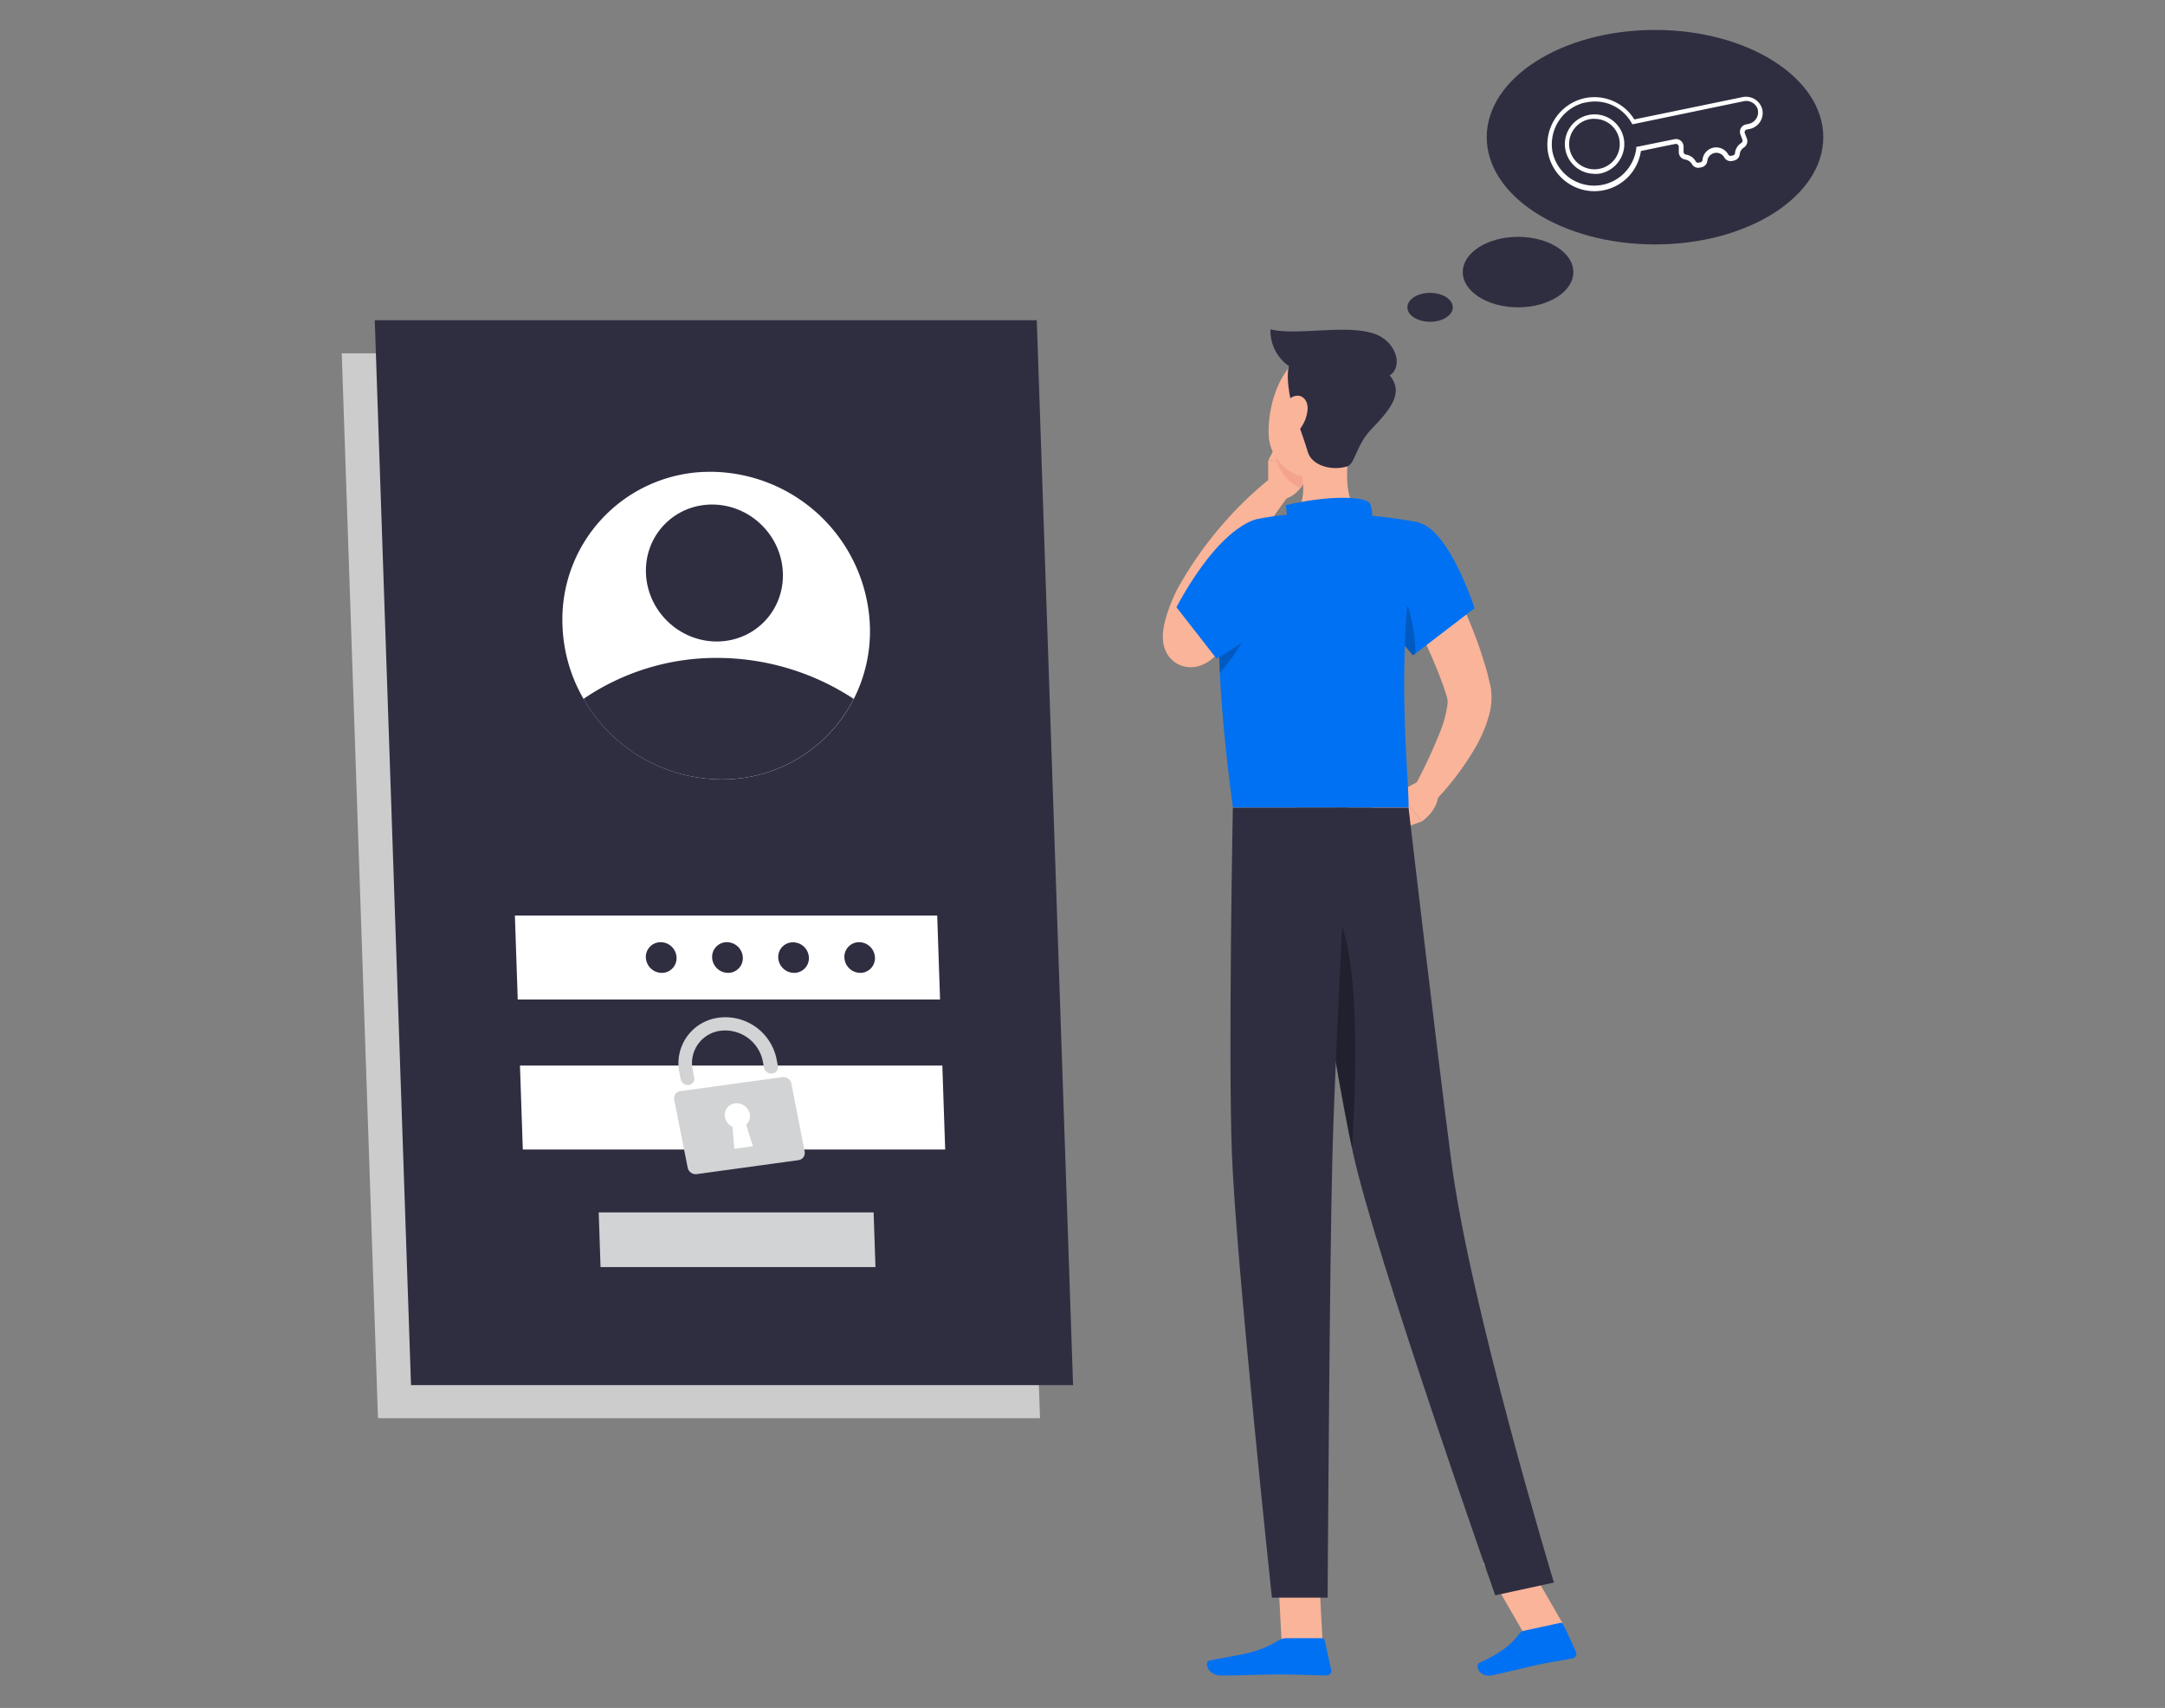 <svg id="a7e60a15-b949-460d-9c0d-a87f59270aab" data-name="Layer 1" xmlns="http://www.w3.org/2000/svg" width="865.76" height="682.89" viewBox="0 0 865.76 682.89"><rect x="0" y="0" width="865.76" height="682.89" fill="#808080" stroke="none"/><polygon points="415.89 567.04 151.15 567.04 136.66 141.27 401.4 141.27 415.89 567.04" fill="#ccc"/><polygon points="429.11 553.82 164.36 553.82 149.86 128.05 414.6 128.05 429.11 553.82" fill="#2f2e41"/><ellipse cx="286.38" cy="250.15" rx="73.21" ry="75.75" transform="translate(-92.77 279.01) rotate(-45.49)" fill="#2f2e41"/><path d="M347.86,250.17a59.69,59.69,0,0,1-6.44,29.27,58.89,58.89,0,0,1-52.94,32.18,63.91,63.91,0,0,1-55.12-32.18,62.46,62.46,0,0,1-8.42-29.27,59,59,0,0,1,56.4-61.48c1,0,2-.06,3-.05A64.06,64.06,0,0,1,347.86,250.17Z" fill="#fff"/><path d="M341.39,279.44a58.92,58.92,0,0,1-52.95,32.18,63.89,63.89,0,0,1-55.11-32.18,94.26,94.26,0,0,1,53.51-16.39A99.71,99.71,0,0,1,341.39,279.44Z" fill="#2f2e41"/><ellipse cx="285.68" cy="229.11" rx="26.92" ry="27.85" transform="translate(-77.97 272.22) rotate(-45.49)" fill="#2f2e41"/><polygon points="375.92 399.63 207.04 399.63 205.9 366.07 374.78 366.07 375.92 399.63" fill="#fff"/><polygon points="377.97 459.61 209.07 459.61 207.93 426.05 376.83 426.05 377.97 459.61" fill="#fff"/><path d="M312.79,430.68l-40.7,5.59a2.84,2.84,0,0,0-2.5,3.14,1.55,1.55,0,0,0,0,.21L275,466.9a3.27,3.27,0,0,0,3.61,2.55l40.7-5.59a2.86,2.86,0,0,0,2.48-3.19l0-.18-5.34-27.28A3.24,3.24,0,0,0,312.79,430.68ZM301.1,458.31l-7.46,1-.73-8.8a5.21,5.21,0,0,1-3-3.72,4.65,4.65,0,0,1,3.56-5.52l.47-.08a5.32,5.32,0,0,1,5.89,4.16,4.55,4.55,0,0,1-1.45,4.34Z" fill="#d1d3d4"/><path d="M308.76,429.2h0a2.92,2.92,0,0,1-3.21-2.25l-.52-2.67A15.35,15.35,0,0,0,289,412.05a13,13,0,0,0-12,15.64l.59,3.08a2.5,2.5,0,0,1-1.95,3l-.23,0h0a2.86,2.86,0,0,1-3.2-2.25l-.51-2.6a18.36,18.36,0,0,1,14.17-21.76l.75-.14a20.87,20.87,0,0,1,23.86,16.16l.6,3.06a2.5,2.5,0,0,1-2,2.94Z" fill="#d1d3d4"/><polygon points="350.09 506.61 240.15 506.61 239.42 484.76 349.35 484.76 350.09 506.61" fill="#d1d3d4"/><path d="M297.05,382.85a5.88,5.88,0,0,1-5.64,6.13h-.29a6.4,6.4,0,0,1-6.35-6.14,5.88,5.88,0,0,1,5.64-6.12h.28A6.4,6.4,0,0,1,297.05,382.85Z" fill="#2f2e41"/><path d="M270.54,382.85a5.87,5.87,0,0,1-5.61,6.13h-.32a6.4,6.4,0,0,1-6.34-6.14,5.89,5.89,0,0,1,5.65-6.12h.28A6.37,6.37,0,0,1,270.54,382.85Z" fill="#2f2e41"/><path d="M323.47,382.85a5.88,5.88,0,0,1-5.64,6.13h-.29a6.38,6.38,0,0,1-6.34-6.14,5.87,5.87,0,0,1,5.67-6.07h.28A6.37,6.37,0,0,1,323.47,382.85Z" fill="#2f2e41"/><path d="M349.89,382.85a5.88,5.88,0,0,1-5.61,6.13H344a6.4,6.4,0,0,1-6.34-6.14,5.88,5.88,0,0,1,5.65-6.12h.28A6.38,6.38,0,0,1,349.89,382.85Z" fill="#2f2e41"/><path d="M572.4,218.83c2.48,4,4.55,7.79,6.68,11.76s4,8,5.93,12a171.8,171.8,0,0,1,9.5,25.6c.34,1.1.58,2.28.86,3.41l.41,1.74.21.86.24,1.41a25.55,25.55,0,0,1-.58,9.62,54.29,54.29,0,0,1-5.81,13.89,110.57,110.57,0,0,1-16.56,21.68l-7.85-5.92a208.07,208.07,0,0,0,10.5-22.38,46.41,46.41,0,0,0,2.85-10.49,8.34,8.34,0,0,0-.15-3.3l-.75-2.28c-.29-.93-.57-1.86-.93-2.81a210.08,210.08,0,0,0-9.82-22.52c-3.73-7.46-7.74-14.92-11.75-22Z" fill="#f9b499"/><path d="M567.43,312.32l-8.58,4.53,9.84,11.53s6.16-4.16,6.44-10.5Z" fill="#f9b499"/><polygon points="547.35 323.96 557.88 332.33 568.69 328.38 558.85 316.86 547.35 323.96" fill="#f9b499"/><path d="M507.13,196.19V184l16.18,1.87s-.26,10.51-9.32,13.61Z" fill="#f9b499"/><polygon points="511.79 175.16 523.18 178.44 523.39 185.92 507.21 183.96 511.79 175.16" fill="#f9b499"/><path d="M523.18,178.44l-11.39-3.28-2.22,4.25a18.16,18.16,0,0,0,10.52,15.81,17.78,17.78,0,0,0,3.3-9.32Z" fill="#f4a48e" style="isolation:isolate"/><path d="M540.11,176.69c-1.86,9.6-3,22.89,3.73,29.29,0,0-2.61,9.73-20.51,9.73-19.59,0-9.41-8.54-9.41-8.54,8.14-2.53,8.07-11.8,6.21-19.26Z" fill="#f9b499"/><path d="M547.48,212.39c1.75-2.46,1.67-10.27-.19-11.65-3-2.22-15.88-2.74-33.2,1.25,1.86,7.57-2.15,11.52-2.15,11.52Z" fill="#0071f2"/><polygon points="528.9 656.55 512.52 656.55 510.89 626.17 527.27 626.17 528.9 656.55" fill="#f9b499"/><polygon points="625.7 650.47 609.46 653.25 593.13 624.96 609.39 622.19 625.7 650.47" fill="#f9b499"/><path d="M609.5,652l14.42-3.11a1.12,1.12,0,0,1,1.26.63l5,10.85a1.86,1.86,0,0,1-.82,2.51,1.84,1.84,0,0,1-.56.18c-5,1-7.55,1.23-13.87,2.59-3.9.85-12.7,3-18.08,4.15s-7.24-4-5.13-5c9.41-4.31,13.33-8.1,15.88-11.62A3.17,3.17,0,0,1,609.5,652Z" fill="#0071f2"/><path d="M514.29,655h14.32a1.15,1.15,0,0,1,1.12.89l2.59,11.65a1.86,1.86,0,0,1-1.32,2.29,1.66,1.66,0,0,1-.55.06c-5.16-.09-12.62-.39-19.11-.39-7.6,0-14.15.41-23.06.41-5.39,0-6.88-5.44-4.62-5.94,10.25-2.24,18.64-2.48,27.5-8A6.13,6.13,0,0,1,514.29,655Z" fill="#0071f2"/><path d="M567.29,209c12.29,2.82,22.38,34.19,22.38,34.19L565.11,262a54,54,0,0,1-13.05-24.24C547.72,221.27,554.73,206.07,567.29,209Z" fill="#0071f2"/><path d="M502.66,246.4c-3.06,3.3-6.12,6.25-9.33,9.32-1.58,1.49-3.18,3-4.82,4.42L486,262.32l-.62.54-1.06.86a15.39,15.39,0,0,1-3.6,2.13,11.86,11.86,0,0,1-4.55.93,11.34,11.34,0,0,1-3.91-.69,11,11,0,0,1-6.64-7.2,12.44,12.44,0,0,1-.54-2.78,18.41,18.41,0,0,1,0-3.32,23.74,23.74,0,0,1,.35-2.4,47.14,47.14,0,0,1,2.16-7.46,69.17,69.17,0,0,1,2.89-6.75c1.2-2.36,2.34-4.1,3.47-6.07a151.71,151.71,0,0,1,15.76-21.37,143.64,143.64,0,0,1,19.11-18.12l6.86,7.06c-4.81,6.45-9.55,13.37-13.93,20.18a217.73,217.73,0,0,0-11.93,21c-.8,1.75-1.87,3.73-2.37,5.15a46.63,46.63,0,0,0-1.73,5,33,33,0,0,0-1.07,4.7c0,.25,0,.5,0,.74v-.16a5.06,5.06,0,0,0-.24-1.23,7.93,7.93,0,0,0-2.14-3.47,9.1,9.1,0,0,0-3.08-1.87,8.8,8.8,0,0,0-3.13-.57,7.52,7.52,0,0,0-3,.57,6.23,6.23,0,0,0-.93.47l.7-.65,2.26-2,4.46-4.18c2.94-2.78,5.91-5.74,8.7-8.5Z" fill="#f9b499"/><path d="M556.76,232c6.68,6.6,8.86,18.64,9.32,29.08L565,262a54,54,0,0,1-13-24.24c-.24-1-.47-1.86-.63-2.93Z" opacity="0.2" style="isolation:isolate"/><path d="M489.62,222c-2.68,14.17-4.36,43.27,3.42,100.88h70.21c.48-10.75-6.28-63.29,4.1-114a185.5,185.5,0,0,0-23.49-3,260.4,260.4,0,0,0-29.83,0c-3.28.3-6.53.79-9.32,1.29A18.65,18.65,0,0,0,489.62,222Z" fill="#0071f2"/><path d="M500.36,243l-12.67-3c-.4,7.69-.43,17.19.13,29C493.65,262.32,501.11,252,500.36,243Z" opacity="0.2" style="isolation:isolate"/><path d="M546.34,162.67c-3.36,12.57-4.7,20.1-12.45,25.32-11.66,7.94-26.2-1.16-26.57-14.43-.41-12,5.16-30.54,18.64-33.08a17.75,17.75,0,0,1,20.38,22.19Z" fill="#f9b499"/><path d="M516.92,163.14c-.63-1.68-3.52-14.68-.8-18s33.76-.93,38.35,3.58c7.62,7.46,2.33,14.17-6,22.8-6.26,6.49-6.5,13.8-9.67,14.92-5.59,1.86-14.13.11-15.85-5.8S516.92,163.14,516.92,163.14Z" fill="#2f2e41"/><path d="M550.7,133.88c-11-4.66-31.52.51-42.64-2.18a17.11,17.11,0,0,0,14.19,17.45,145.81,145.81,0,0,0,28,2.59C562.41,151.19,560,137.86,550.7,133.88Z" fill="#2f2e41"/><path d="M522.89,163.66a14.82,14.82,0,0,1-3.73,8.7c-2.87,3.16-5.86,1.18-6.36-2.64-.45-3.47.48-9.32,4-11S523.13,159.76,522.89,163.66Z" fill="#f9b499"/><path d="M517.93,323S532.84,423.18,541,460.73c8.93,41.11,56.92,177.12,56.92,177.12l23.47-5.09s-33.56-110.86-41-168.34c-5.78-44.15-17.13-141.49-17.13-141.49Z" fill="#2f2e41"/><path d="M527.34,358.67c17.21,3.38,15.38,67.55,13.31,100.57-5-23.34-12.23-68.24-17.19-100.1A5.91,5.91,0,0,1,527.34,358.67Z" opacity="0.3" style="isolation:isolate"/><path d="M493,323s-1.87,98-.38,138c1.49,41.6,16,177.79,16,177.79H530.9s.8-133.77,1.87-174.62c1.08-44.52,6.45-141.2,6.45-141.2Z" fill="#2f2e41"/><path d="M517.11,226.39c6.28,17-30.65,36.92-30.65,36.92l-16-20.51s10.76-21.29,23.81-30.87C510.39,200.11,512.31,213.49,517.11,226.39Z" fill="#0071f2"/><ellipse cx="661.82" cy="54.85" rx="67.29" ry="42.88" fill="#2f2e41"/><path d="M637.55,76.44A18.85,18.85,0,0,1,619,60.8a19.06,19.06,0,0,1,14.38-21.48h0a18.77,18.77,0,0,1,20.17,8.43l43.2-8.91a6.74,6.74,0,0,1,7.9,4.64,6.5,6.5,0,0,1-4.63,8l-.35.09-1.11.22a1.1,1.1,0,0,0-.79.58,1.17,1.17,0,0,0,0,1l.77,2a3,3,0,0,1-1.16,3.6,3.53,3.53,0,0,0-1.66,2.63,2.92,2.92,0,0,1-2.25,2.59l-.88.19a2.93,2.93,0,0,1-3.1-1.49,3.62,3.62,0,0,0-5-1.27,3.67,3.67,0,0,0-1.75,2.66,2.88,2.88,0,0,1-2.23,2.58l-.88.18a2.9,2.9,0,0,1-3.09-1.49,3.78,3.78,0,0,0-2.6-1.75,3,3,0,0,1-2.61-2.93V58.64a1.15,1.15,0,0,0-1.2-1.1.55.55,0,0,0-.18,0l-13.77,2.83A18.79,18.79,0,0,1,641.4,76.05,19.2,19.2,0,0,1,637.55,76.44ZM633.82,41a17.17,17.17,0,0,0-13.05,19.43,17,17,0,0,0,33.55-1v-.67l15.2-3.08A3,3,0,0,1,673.17,58a4.25,4.25,0,0,1,.08.61v2.13a1.1,1.1,0,0,0,.89,1.06,5.44,5.44,0,0,1,3.94,2.67,1.07,1.07,0,0,0,1.1.59l.85-.18a1.05,1.05,0,0,0,.79-1,5.5,5.5,0,0,1,10.25-2.17,1.07,1.07,0,0,0,1.08.6l.9-.18a1,1,0,0,0,.76-1,5.41,5.41,0,0,1,2.56-4,1.15,1.15,0,0,0,.39-1.35l-.77-2a3,3,0,0,1,1.72-3.89,3.79,3.79,0,0,1,.48-.14l1.14-.24a4.68,4.68,0,0,0,3.6-5.55.85.85,0,0,0,0-.17,4.85,4.85,0,0,0-5.74-3.3l-44.41,9.22-.34-.57a16.76,16.76,0,0,0-18.49-8.11Zm3.73,28.49a11.88,11.88,0,1,1,10-5.3A11.93,11.93,0,0,1,640,69.36h0a12.12,12.12,0,0,1-2.41.18Zm0-22a11,11,0,0,0-2.07.2,10.11,10.11,0,1,0,4.21,19.78h0a10.08,10.08,0,0,0,3.5-18.29,9.93,9.93,0,0,0-5.57-1.65Z" fill="#fff"/><ellipse cx="607.06" cy="108.79" rx="22.11" ry="14.09" fill="#2f2e41"/><ellipse cx="571.88" cy="122.88" rx="9.08" ry="5.78" fill="#2f2e41"/></svg>